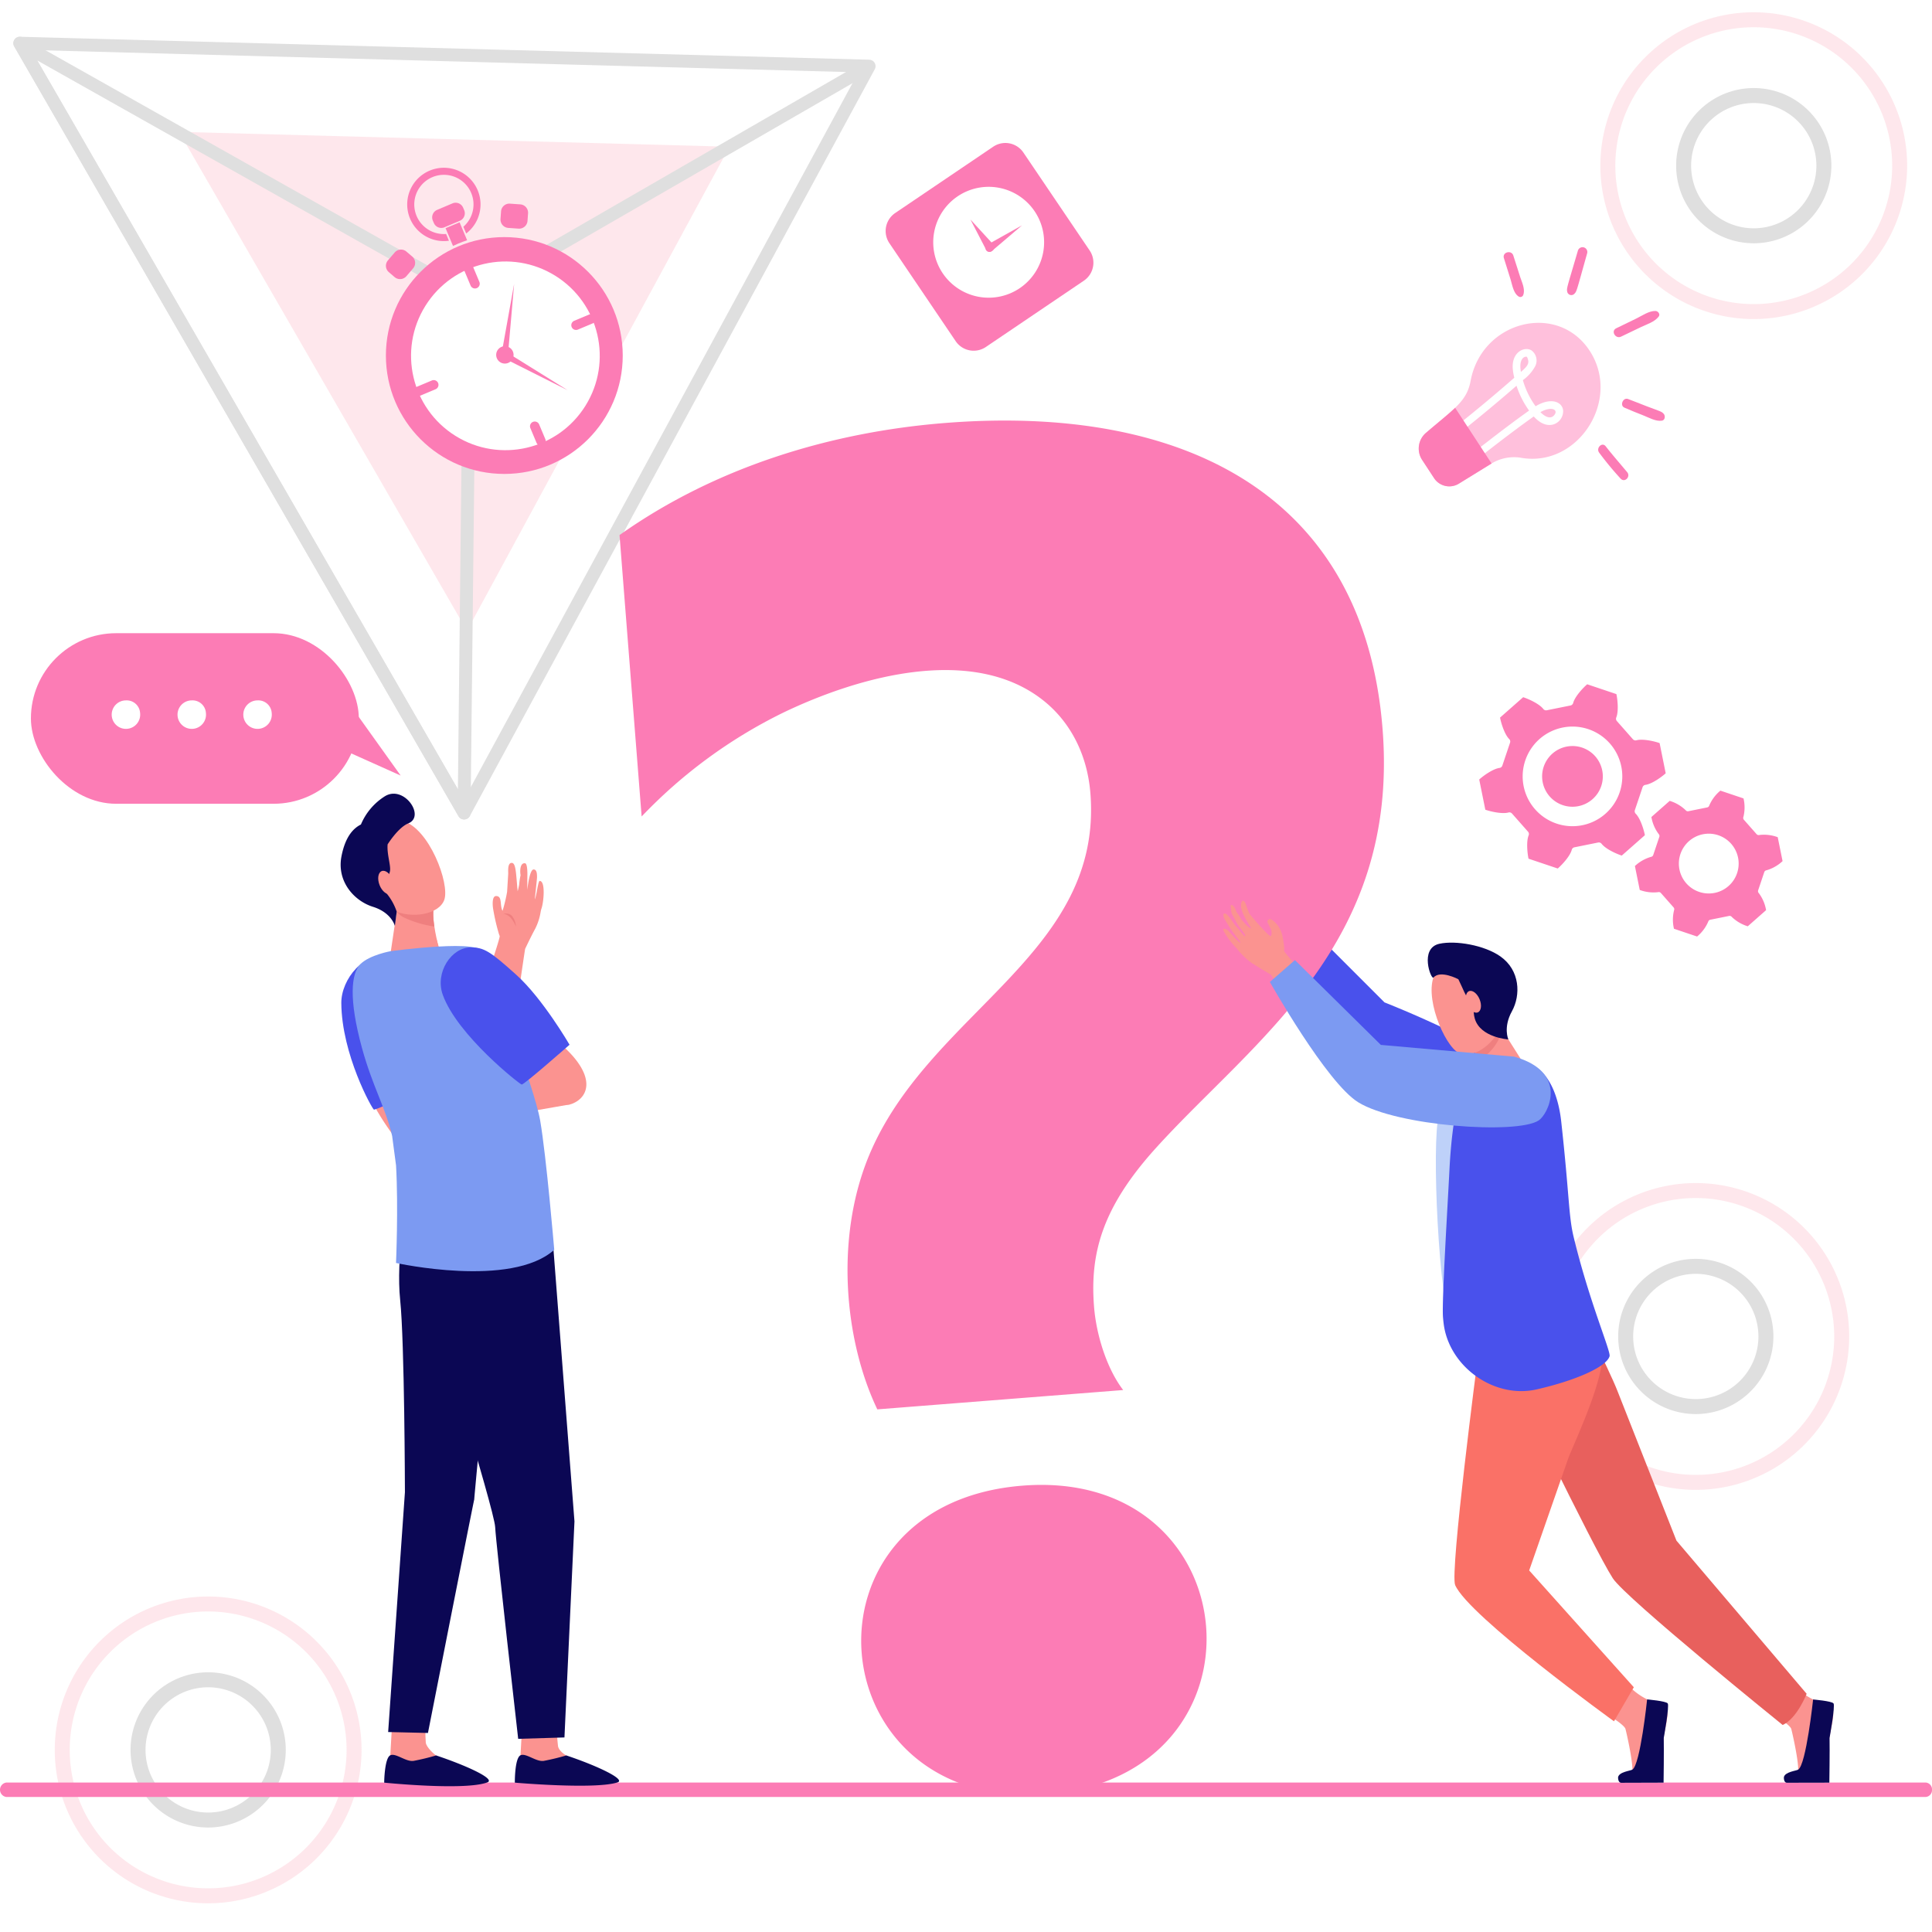 <svg xmlns="http://www.w3.org/2000/svg" xmlns:xlink="http://www.w3.org/1999/xlink" width="500" height="500" viewBox="0 0 500 500">
  <defs>
    <filter id="Path_4404" x="145.336" y="93.841" width="227.826" height="385.682" filterUnits="userSpaceOnUse">
      <feOffset dy="3" input="SourceAlpha"/>
      <feGaussianBlur stdDeviation="5" result="blur"/>
      <feFlood flood-opacity="0.161"/>
      <feComposite operator="in" in2="blur"/>
      <feComposite in="SourceGraphic"/>
    </filter>
    <filter id="Ellipse_240" x="90.872" y="52.082" width="79.575" height="79.575" filterUnits="userSpaceOnUse">
      <feOffset dy="3" input="SourceAlpha"/>
      <feGaussianBlur stdDeviation="3" result="blur-2"/>
      <feFlood flood-opacity="0.161"/>
      <feComposite operator="in" in2="blur-2"/>
      <feComposite in="SourceGraphic"/>
    </filter>
    <filter id="Path_4350" x="91.81" y="53.021" width="77.698" height="77.698" filterUnits="userSpaceOnUse">
      <feOffset dy="3" input="SourceAlpha"/>
      <feGaussianBlur stdDeviation="3" result="blur-3"/>
      <feFlood flood-opacity="0.161"/>
      <feComposite operator="in" in2="blur-3"/>
      <feComposite in="SourceGraphic"/>
    </filter>
    <filter id="Ellipse_241" x="88.158" y="49.444" width="85.112" height="85.112" filterUnits="userSpaceOnUse">
      <feOffset dy="3" input="SourceAlpha"/>
      <feGaussianBlur stdDeviation="3" result="blur-4"/>
      <feFlood flood-opacity="0.161"/>
      <feComposite operator="in" in2="blur-4"/>
      <feComposite in="SourceGraphic"/>
    </filter>
    <filter id="Path_4351" x="98.559" y="59.777" width="64.21" height="64.211" filterUnits="userSpaceOnUse">
      <feOffset dy="3" input="SourceAlpha"/>
      <feGaussianBlur stdDeviation="3" result="blur-5"/>
      <feFlood flood-opacity="0.161"/>
      <feComposite operator="in" in2="blur-5"/>
      <feComposite in="SourceGraphic"/>
    </filter>
    <filter id="Path_4352" x="98.175" y="89.379" width="24.281" height="22.064" filterUnits="userSpaceOnUse">
      <feOffset dy="3" input="SourceAlpha"/>
      <feGaussianBlur stdDeviation="3" result="blur-6"/>
      <feFlood flood-opacity="0.161"/>
      <feComposite operator="in" in2="blur-6"/>
      <feComposite in="SourceGraphic"/>
    </filter>
    <filter id="Path_4353" x="128.161" y="100.091" width="22.065" height="24.281" filterUnits="userSpaceOnUse">
      <feOffset dy="3" input="SourceAlpha"/>
      <feGaussianBlur stdDeviation="3" result="blur-7"/>
      <feFlood flood-opacity="0.161"/>
      <feComposite operator="in" in2="blur-7"/>
      <feComposite in="SourceGraphic"/>
    </filter>
    <filter id="Path_4354" x="138.873" y="72.322" width="24.281" height="22.064" filterUnits="userSpaceOnUse">
      <feOffset dy="3" input="SourceAlpha"/>
      <feGaussianBlur stdDeviation="3" result="blur-8"/>
      <feFlood flood-opacity="0.161"/>
      <feComposite operator="in" in2="blur-8"/>
      <feComposite in="SourceGraphic"/>
    </filter>
    <filter id="Path_4355" x="111.104" y="59.393" width="22.064" height="24.281" filterUnits="userSpaceOnUse">
      <feOffset dy="3" input="SourceAlpha"/>
      <feGaussianBlur stdDeviation="3" result="blur-9"/>
      <feFlood flood-opacity="0.161"/>
      <feComposite operator="in" in2="blur-9"/>
      <feComposite in="SourceGraphic"/>
    </filter>
    <filter id="Rectangle_3616" x="120.382" y="43.554" width="25.43" height="24.768" filterUnits="userSpaceOnUse">
      <feOffset dy="3" input="SourceAlpha"/>
      <feGaussianBlur stdDeviation="3" result="blur-10"/>
      <feFlood flood-opacity="0.161"/>
      <feComposite operator="in" in2="blur-10"/>
      <feComposite in="SourceGraphic"/>
    </filter>
    <filter id="Rectangle_3617" x="89.994" y="54.699" width="27.335" height="27.414" filterUnits="userSpaceOnUse">
      <feOffset dy="3" input="SourceAlpha"/>
      <feGaussianBlur stdDeviation="3" result="blur-11"/>
      <feFlood flood-opacity="0.161"/>
      <feComposite operator="in" in2="blur-11"/>
      <feComposite in="SourceGraphic"/>
    </filter>
    <filter id="Rectangle_3618" x="102.188" y="42.848" width="27.758" height="25.811" filterUnits="userSpaceOnUse">
      <feOffset dy="3" input="SourceAlpha"/>
      <feGaussianBlur stdDeviation="3" result="blur-12"/>
      <feFlood flood-opacity="0.161"/>
      <feComposite operator="in" in2="blur-12"/>
      <feComposite in="SourceGraphic"/>
    </filter>
    <filter id="Path_4356" x="96.385" y="34.416" width="36.975" height="36.973" filterUnits="userSpaceOnUse">
      <feOffset dy="3" input="SourceAlpha"/>
      <feGaussianBlur stdDeviation="3" result="blur-13"/>
      <feFlood flood-opacity="0.161"/>
      <feComposite operator="in" in2="blur-13"/>
      <feComposite in="SourceGraphic"/>
    </filter>
    <filter id="Path_4357" x="106.315" y="48.53" width="23.578" height="24.11" filterUnits="userSpaceOnUse">
      <feOffset dy="3" input="SourceAlpha"/>
      <feGaussianBlur stdDeviation="3" result="blur-14"/>
      <feFlood flood-opacity="0.161"/>
      <feComposite operator="in" in2="blur-14"/>
      <feComposite in="SourceGraphic"/>
    </filter>
    <filter id="Path_4358" x="119.413" y="80.588" width="22.497" height="22.497" filterUnits="userSpaceOnUse">
      <feOffset dy="3" input="SourceAlpha"/>
      <feGaussianBlur stdDeviation="3" result="blur-15"/>
      <feFlood flood-opacity="0.161"/>
      <feComposite operator="in" in2="blur-15"/>
      <feComposite in="SourceGraphic"/>
    </filter>
    <filter id="Path_4359" x="120.76" y="64.46" width="21.294" height="37.244" filterUnits="userSpaceOnUse">
      <feOffset dy="3" input="SourceAlpha"/>
      <feGaussianBlur stdDeviation="3" result="blur-16"/>
      <feFlood flood-opacity="0.161"/>
      <feComposite operator="in" in2="blur-16"/>
      <feComposite in="SourceGraphic"/>
    </filter>
    <filter id="Path_4360" x="120.871" y="82.056" width="35.035" height="27.922" filterUnits="userSpaceOnUse">
      <feOffset dy="3" input="SourceAlpha"/>
      <feGaussianBlur stdDeviation="3" result="blur-17"/>
      <feFlood flood-opacity="0.161"/>
      <feComposite operator="in" in2="blur-17"/>
      <feComposite in="SourceGraphic"/>
    </filter>
    <filter id="Path_4361" x="120.743" y="81.918" width="19.837" height="19.837" filterUnits="userSpaceOnUse">
      <feOffset dy="3" input="SourceAlpha"/>
      <feGaussianBlur stdDeviation="3" result="blur-18"/>
      <feFlood flood-opacity="0.161"/>
      <feComposite operator="in" in2="blur-18"/>
      <feComposite in="SourceGraphic"/>
    </filter>
    <filter id="Path_4362" x="373.818" y="168.091" width="66.262" height="65.683" filterUnits="userSpaceOnUse">
      <feOffset dy="3" input="SourceAlpha"/>
      <feGaussianBlur stdDeviation="3" result="blur-19"/>
      <feFlood flood-opacity="0.161"/>
      <feComposite operator="in" in2="blur-19"/>
      <feComposite in="SourceGraphic"/>
    </filter>
    <filter id="Path_4363" x="414.121" y="195.612" width="56.214" height="55.757" filterUnits="userSpaceOnUse">
      <feOffset dy="3" input="SourceAlpha"/>
      <feGaussianBlur stdDeviation="3" result="blur-20"/>
      <feFlood flood-opacity="0.161"/>
      <feComposite operator="in" in2="blur-20"/>
      <feComposite in="SourceGraphic"/>
    </filter>
    <filter id="Path_4427" x="220.213" y="28" width="71.762" height="71.762" filterUnits="userSpaceOnUse">
      <feOffset dy="3" input="SourceAlpha"/>
      <feGaussianBlur stdDeviation="3" result="blur-21"/>
      <feFlood flood-opacity="0.161"/>
      <feComposite operator="in" in2="blur-21"/>
      <feComposite in="SourceGraphic"/>
    </filter>
    <filter id="Path_4428" x="232.524" y="39.354" width="46.695" height="46.694" filterUnits="userSpaceOnUse">
      <feOffset dy="3" input="SourceAlpha"/>
      <feGaussianBlur stdDeviation="3" result="blur-22"/>
      <feFlood flood-opacity="0.161"/>
      <feComposite operator="in" in2="blur-22"/>
      <feComposite in="SourceGraphic"/>
    </filter>
    <filter id="Path_4429" x="242.147" y="47.808" width="24.189" height="26.352" filterUnits="userSpaceOnUse">
      <feOffset dy="3" input="SourceAlpha"/>
      <feGaussianBlur stdDeviation="3" result="blur-23"/>
      <feFlood flood-opacity="0.161"/>
      <feComposite operator="in" in2="blur-23"/>
      <feComposite in="SourceGraphic"/>
    </filter>
    <filter id="Path_4430" x="246.117" y="49.304" width="27.388" height="24.837" filterUnits="userSpaceOnUse">
      <feOffset dy="3" input="SourceAlpha"/>
      <feGaussianBlur stdDeviation="3" result="blur-24"/>
      <feFlood flood-opacity="0.161"/>
      <feComposite operator="in" in2="blur-24"/>
      <feComposite in="SourceGraphic"/>
    </filter>
    <filter id="Rectangle_3619" x="-1.002" y="154.867" width="102.864" height="62.145" filterUnits="userSpaceOnUse">
      <feOffset dy="3" input="SourceAlpha"/>
      <feGaussianBlur stdDeviation="3" result="blur-25"/>
      <feFlood flood-opacity="0.161"/>
      <feComposite operator="in" in2="blur-25"/>
      <feComposite in="SourceGraphic"/>
    </filter>
    <filter id="Path_4431" x="73.791" y="172.127" width="38.901" height="37.587" filterUnits="userSpaceOnUse">
      <feOffset dy="3" input="SourceAlpha"/>
      <feGaussianBlur stdDeviation="3" result="blur-26"/>
      <feFlood flood-opacity="0.161"/>
      <feComposite operator="in" in2="blur-26"/>
      <feComposite in="SourceGraphic"/>
    </filter>
    <filter id="Path_4432" x="19.934" y="172.258" width="25.321" height="24.508" filterUnits="userSpaceOnUse">
      <feOffset dy="3" input="SourceAlpha"/>
      <feGaussianBlur stdDeviation="3" result="blur-27"/>
      <feFlood flood-opacity="0.161"/>
      <feComposite operator="in" in2="blur-27"/>
      <feComposite in="SourceGraphic"/>
    </filter>
    <filter id="Path_4433" x="36.966" y="172.258" width="25.322" height="24.508" filterUnits="userSpaceOnUse">
      <feOffset dy="3" input="SourceAlpha"/>
      <feGaussianBlur stdDeviation="3" result="blur-28"/>
      <feFlood flood-opacity="0.161"/>
      <feComposite operator="in" in2="blur-28"/>
      <feComposite in="SourceGraphic"/>
    </filter>
    <filter id="Path_4434" x="53.999" y="172.258" width="25.321" height="24.508" filterUnits="userSpaceOnUse">
      <feOffset dy="3" input="SourceAlpha"/>
      <feGaussianBlur stdDeviation="3" result="blur-29"/>
      <feFlood flood-opacity="0.161"/>
      <feComposite operator="in" in2="blur-29"/>
      <feComposite in="SourceGraphic"/>
    </filter>
    <filter id="Path_4370" x="358.162" y="74.556" width="65.06" height="60.312" filterUnits="userSpaceOnUse">
      <feOffset dy="3" input="SourceAlpha"/>
      <feGaussianBlur stdDeviation="3" result="blur-30"/>
      <feFlood flood-opacity="0.161"/>
      <feComposite operator="in" in2="blur-30"/>
      <feComposite in="SourceGraphic"/>
    </filter>
    <filter id="Path_4371" x="367.464" y="81.335" width="46.083" height="47.402" filterUnits="userSpaceOnUse">
      <feOffset dy="3" input="SourceAlpha"/>
      <feGaussianBlur stdDeviation="3" result="blur-31"/>
      <feFlood flood-opacity="0.161"/>
      <feComposite operator="in" in2="blur-31"/>
      <feComposite in="SourceGraphic"/>
    </filter>
    <filter id="Path_4372" x="358.162" y="96.541" width="36.863" height="38.327" filterUnits="userSpaceOnUse">
      <feOffset dy="3" input="SourceAlpha"/>
      <feGaussianBlur stdDeviation="3" result="blur-32"/>
      <feFlood flood-opacity="0.161"/>
      <feComposite operator="in" in2="blur-32"/>
      <feComposite in="SourceGraphic"/>
    </filter>
    <filter id="Path_4437" x="380.143" y="56.266" width="23.243" height="29.598" filterUnits="userSpaceOnUse">
      <feOffset dy="3" input="SourceAlpha"/>
      <feGaussianBlur stdDeviation="3" result="blur-33"/>
      <feFlood flood-opacity="0.161"/>
      <feComposite operator="in" in2="blur-33"/>
      <feComposite in="SourceGraphic"/>
    </filter>
    <filter id="Path_4438" x="396.534" y="54.985" width="23.274" height="30.376" filterUnits="userSpaceOnUse">
      <feOffset dy="3" input="SourceAlpha"/>
      <feGaussianBlur stdDeviation="3" result="blur-34"/>
      <feFlood flood-opacity="0.161"/>
      <feComposite operator="in" in2="blur-34"/>
      <feComposite in="SourceGraphic"/>
    </filter>
    <filter id="Path_4439" x="408.632" y="71.475" width="29.805" height="24.78" filterUnits="userSpaceOnUse">
      <feOffset dy="3" input="SourceAlpha"/>
      <feGaussianBlur stdDeviation="3" result="blur-35"/>
      <feFlood flood-opacity="0.161"/>
      <feComposite operator="in" in2="blur-35"/>
      <feComposite in="SourceGraphic"/>
    </filter>
    <filter id="Path_4440" x="404.608" y="106.086" width="25.806" height="27.166" filterUnits="userSpaceOnUse">
      <feOffset dy="3" input="SourceAlpha"/>
      <feGaussianBlur stdDeviation="3" result="blur-36"/>
      <feFlood flood-opacity="0.161"/>
      <feComposite operator="in" in2="blur-36"/>
      <feComposite in="SourceGraphic"/>
    </filter>
    <filter id="Path_4441" x="410.787" y="94.196" width="29.059" height="23.714" filterUnits="userSpaceOnUse">
      <feOffset dy="3" input="SourceAlpha"/>
      <feGaussianBlur stdDeviation="3" result="blur-37"/>
      <feFlood flood-opacity="0.161"/>
      <feComposite operator="in" in2="blur-37"/>
      <feComposite in="SourceGraphic"/>
    </filter>
    <clipPath id="clip-FAQ">
      <rect width="500" height="500"/>
    </clipPath>
  </defs>
  <g id="FAQ" clip-path="url(#clip-FAQ)">
    <g id="Group_6257" data-name="Group 6257">
      <g id="Group_6253" data-name="Group 6253" transform="matrix(0.966, 0.259, -0.259, 0.966, -60.625, -282.72)" opacity="0.14">
        <path id="Path_2240" data-name="Path 2240" d="M311.939,237.258l-138.58,33.169,52.705,52.705,52.705,52.705Z" transform="translate(11.979 7.875)" fill="#f85373"/>
        <g id="Group_2217" data-name="Group 2217" transform="translate(137.937 213.971)">
          <path id="Path_2241" data-name="Path 2241" d="M302.236,431.115a1.677,1.677,0,0,1-1.183-.49L138.427,268a1.673,1.673,0,0,1,.794-2.81l213.8-51.172a1.673,1.673,0,0,1,2.017,2.017l-51.172,213.8a1.673,1.673,0,0,1-1.627,1.283ZM142.906,267.746l158.4,158.4,49.842-208.239Z" transform="translate(-137.937 -213.971)" fill="#161414"/>
          <path id="Path_2242" data-name="Path 2242" d="M302.236,418.182a1.671,1.671,0,0,1-1.183-.49L138.427,255.067a1.673,1.673,0,0,1,1.6-2.8l129.436,33.19a1.672,1.672,0,0,1,1.2,1.2l33.19,129.438a1.673,1.673,0,0,1-1.621,2.088ZM145.114,257.022,299.1,411.006,267.672,288.448Z" transform="translate(-137.937 -201.039)" fill="#161414"/>
          <path id="Path_2243" data-name="Path 2243" d="M237.139,299.981a1.673,1.673,0,0,1-1.183-2.856L316.782,216.3a1.672,1.672,0,0,1,2.365,2.366l-80.825,80.827A1.67,1.67,0,0,1,237.139,299.981Z" transform="translate(-104.954 -213.35)" fill="#161414"/>
        </g>
      </g>
      <g id="Group_6254" data-name="Group 6254" transform="translate(-332 127)" opacity="0.14">
        <path id="Path_1404" data-name="Path 1404" d="M385.87,365.575a39.7,39.7,0,1,1,39.7-39.7A39.745,39.745,0,0,1,385.87,365.575Zm0-75.525a35.824,35.824,0,1,0,35.824,35.824A35.864,35.864,0,0,0,385.87,290.05Z" fill="#f85373"/>
        <path id="Path_1405" data-name="Path 1405" d="M385.87,345.959a20.085,20.085,0,1,1,20.086-20.085A20.108,20.108,0,0,1,385.87,345.959Zm0-36.294a16.209,16.209,0,1,0,16.21,16.209A16.226,16.226,0,0,0,385.87,309.665Z" fill="#161414"/>
      </g>
      <g id="Group_6255" data-name="Group 6255" transform="translate(53 20)" opacity="0.14">
        <path id="Path_1404-2" data-name="Path 1404" d="M385.87,365.575a39.7,39.7,0,1,1,39.7-39.7A39.745,39.745,0,0,1,385.87,365.575Zm0-75.525a35.824,35.824,0,1,0,35.824,35.824A35.864,35.864,0,0,0,385.87,290.05Z" fill="#f85373"/>
        <path id="Path_1405-2" data-name="Path 1405" d="M385.87,345.959a20.085,20.085,0,1,1,20.086-20.085A20.108,20.108,0,0,1,385.87,345.959Zm0-36.294a16.209,16.209,0,1,0,16.21,16.209A16.226,16.226,0,0,0,385.87,309.665Z" fill="#161414"/>
      </g>
      <g id="Group_6256" data-name="Group 6256" transform="translate(68 -283)" opacity="0.14">
        <path id="Path_1404-3" data-name="Path 1404" d="M385.87,365.575a39.7,39.7,0,1,1,39.7-39.7A39.745,39.745,0,0,1,385.87,365.575Zm0-75.525a35.824,35.824,0,1,0,35.824,35.824A35.864,35.864,0,0,0,385.87,290.05Z" fill="#f85373"/>
        <path id="Path_1405-3" data-name="Path 1405" d="M385.87,345.959a20.085,20.085,0,1,1,20.086-20.085A20.108,20.108,0,0,1,385.87,345.959Zm0-36.294a16.209,16.209,0,1,0,16.21,16.209A16.226,16.226,0,0,0,385.87,309.665Z" fill="#161414"/>
      </g>
    </g>
    <g id="Group_6204" data-name="Group 6204" transform="translate(0 461.319)">
      <path id="Path_4349" data-name="Path 4349" d="M713.966,1680.49H217.283a1.88,1.88,0,0,0-.056,3.733H713.966a1.761,1.761,0,0,0,1.631-1.866h0A1.761,1.761,0,0,0,713.966,1680.49Z" transform="translate(-215.597 -1680.49)" fill="#fc7cb5"/>
    </g>
    <g id="Group_6219" data-name="Group 6219" transform="translate(334.737 242.505)">
      <path id="Path_4390" data-name="Path 4390" d="M1334.658,1023.933l16.912,16.912s32.2,12.594,35.8,20.33-3.239,7.376-10.8,6.3-28.966-14.393-28.966-14.393L1328,1030.41Z" transform="translate(-1328.001 -1023.933)" fill="#4951ec"/>
      <path id="Path_4391" data-name="Path 4391" d="M1457.9,1122.529l-4.182-1.484-8.1,3.778s-4.183,2.834-6.207,9.85,0,48.981,3.373,55.728S1457.9,1122.529,1457.9,1122.529Z" transform="translate(-1401.746 -1088.68)" fill="#bed1f9"/>
      <path id="Path_4392" data-name="Path 4392" d="M1576.187,1614.372s2.974,1.915,3.218,2.8,2.425,10.417,1.609,11.522-3.8.571-2.643,1.375c.877.608,6.53,1.073,10.143.1,1.055-.285.573-9.2.728-10.556.225-1.972,1.591-6.448.762-7.615-.4-.568-2.724-1.568-4.811-2.382a17.262,17.262,0,0,1-4.632-3.277Z" transform="translate(-1493.473 -1412.234)" fill="#fb9390"/>
      <path id="Path_4393" data-name="Path 4393" d="M1587.613,1615.941s-1.756,16.916-3.811,18.165c-.545.332-3.437.579-3.7,1.96-.007.035-.067,1.417.81,1.451l10.963-.034s.115-8.317.045-11.575c0,0,1.514-8.317,1.02-8.939S1587.613,1615.941,1587.613,1615.941Z" transform="translate(-1496.079 -1418.639)" fill="#0b0754"/>
      <path id="Path_4394" data-name="Path 4394" d="M1704.936,1614.372s2.975,1.915,3.219,2.8,2.425,10.417,1.609,11.522-3.8.571-2.643,1.375c.877.608,6.53,1.073,10.143.1,1.055-.285.573-9.2.728-10.556.225-1.972,1.591-6.448.762-7.615-.4-.568-2.724-1.568-4.811-2.382a17.268,17.268,0,0,1-4.632-3.277Z" transform="translate(-1579.313 -1412.234)" fill="#fb9390"/>
      <path id="Path_4395" data-name="Path 4395" d="M1499.921,1300.577s10.025,19.907,12.08,25.252l15.278,38.761,33.693,39.635s-2.466,6.368-6.2,8.075c0,0-40.623-32.8-43.964-37.968-5.093-7.875-28.286-56.124-28.286-56.124l-4.312-9.28Z" transform="translate(-1428.15 -1208.378)" fill="#e8605d"/>
      <path id="Path_4396" data-name="Path 4396" d="M1458.908,1287.943l.16,16.975s-7.252,55.447-5.847,58.742c3.428,8.036,41.11,35.262,41.11,35.262l5.127-8.816-27.077-30.225,10.254-29.416c2.87-6.833,8.973-20.037,8.818-27.446-.133-6.35-12.72-21.075-12.72-21.075Z" transform="translate(-1411.368 -1195.956)" fill="#fa7167"/>
      <path id="Path_4397" data-name="Path 4397" d="M1468.269,1205.049c9.984-2.268,18.064-5.8,18.892-8.58.375-1.26-5.193-13.925-9.289-30.836-1.338-5.521-1.1-10.708-3.238-30.045-.455-4.1-2.154-12.7-8.505-14.917a9.531,9.531,0,0,0-3.476-.679c-.053.01-8.082.063-11.755,2.1-.906,1.231-4.285,7.962-5.185,26.313-.393,8.012-1.993,33.737-1.664,37.917q.074.93.186,1.8C1445.671,1199.229,1457.349,1207.529,1468.269,1205.049Z" transform="translate(-1405.343 -1087.975)" fill="#4951ec"/>
      <path id="Path_4398" data-name="Path 4398" d="M1463.861,1116.132c.007,0,.017,0,.029,0,4.069-.449,14.307-13.862,14.307-13.862l-.022-.037-6.317-10s-9.3,1.694-7.484,4.528,2.84,9.628,2.84,9.628c-.031.077-.072.171-.128.284C1466.448,1108.056,1464.363,1112.168,1463.861,1116.132Z" transform="translate(-1418.582 -1069.467)" fill="#fb9390"/>
      <path id="Path_4399" data-name="Path 4399" d="M1464.932,1096.755c-1.82-2.83,7.485-4.526,7.485-4.526l.526.833a5.418,5.418,0,0,1-.261,1.9,12.159,12.159,0,0,1-5.931,6.536A18.036,18.036,0,0,0,1464.932,1096.755Z" transform="translate(-1419.139 -1069.468)" fill="#ef7f7f"/>
      <g id="Group_6218" data-name="Group 6218" transform="translate(34.765 1.449)">
        <path id="Path_4400" data-name="Path 4400" d="M1447.562,1042.725c.2-.191,7.257,11.415,5.563,16.194s-7.4,8.59-10.781,6.885c-3.745-1.886-9.407-15.2-5.994-20.843S1447.562,1042.725,1447.562,1042.725Z" transform="translate(-1434.303 -1037.232)" fill="#fb9390"/>
        <path id="Path_4401" data-name="Path 4401" d="M1435.355,1028.567c4.153-.892,11.571.334,15.748,3.272,5.136,3.613,5.305,10.025,2.991,14.216s-.921,7.278-.921,7.278-7.218-.453-8.68-5.366c-.613-2.061.15-3.458-1.237-4.62-1.068-.9-1.966-3.5-3.025-5.594,0,0-4.656-2.476-6.429-.437C1433.2,1038.013,1430.027,1029.712,1435.355,1028.567Z" transform="translate(-1432.315 -1028.282)" fill="#0b0754"/>
        <path id="Path_4402" data-name="Path 4402" d="M1462.229,1069.212c.632,1.516,1.858,2.448,2.739,2.081s1.084-1.893.452-3.409-1.858-2.448-2.739-2.08S1461.6,1067.7,1462.229,1069.212Z" transform="translate(-1452.014 -1053.245)" fill="#fb9390"/>
      </g>
      <path id="Path_4403" data-name="Path 4403" d="M1716.407,1616s-1.8,16.9-3.858,18.146c-.546.332-3.437.579-3.7,1.96-.007.035-.09,1.462.81,1.439l10.952-.022s.126-8.317.056-11.575c0,0,1.515-8.317,1.02-8.939S1716.407,1616,1716.407,1616Z" transform="translate(-1581.916 -1418.678)" fill="#0b0754"/>
    </g>
    <g transform="matrix(1, 0, 0, 1, 0, 0)" filter="url(#Path_4404)">
      <path id="Path_4404-2" data-name="Path 4404" d="M871.418,869.773c-8.7-18.209-11.1-45.383-1.609-66.937,15.993-36.38,60-51.228,56.759-92.459-.816-10.385-5.436-18.739-12.243-24.113-17.911-14.143-46.729-6.658-67.3,3.218a128.9,128.9,0,0,0-36.6,26.851l-5.722-72.822c24.69-17.52,54.566-26.681,84.385-29.024,61.1-4.8,108.289,18.116,113.091,79.237,4.38,55.743-33.29,80.438-58.56,108.3-14.027,15.468-17.2,27.383-16.111,41.185.561,7.135,3.237,15.946,7.538,21.561Zm43.874,99.582c-59.394,4.667-66.272-75.125-6.274-79.84C968.118,884.872,974.458,964.706,915.292,969.356Z" transform="translate(-644.37 -508.03)" fill="#fc7cb5"/>
    </g>
    <path id="Path_4405" data-name="Path 4405" d="M1289.276,1008.854c-.111-.5.3-.105-.459-4.041a7.415,7.415,0,0,0-1.453-2.97,6.8,6.8,0,0,0-1.347-1.178.674.674,0,0,0-1.075.63c.136.374.838,1.666.973,2.04s.2,1.292-.113,1.6-5.229-5.336-5.535-5.83a19.528,19.528,0,0,1-.843-2.255s-.429-1.335-.953-.995c-.342.223-.719,1.322.267,3.489.862,1.892,2.054,3.4,1.919,3.515-.354.291-2.49-2.267-2.49-2.267a11.256,11.256,0,0,0-1.25-1.932c-.318-.947-.9-2.125-1.5-1.664a12.29,12.29,0,0,0,.291,2.1s.745,1.335,1.063,1.992c.56,1.159,1.835,2.565,2.272,3.321.364.628.011.483-.018.556a16.554,16.554,0,0,1-1.413-1.675,13.908,13.908,0,0,1-1.407-1.69,16.76,16.76,0,0,0-1.4-1.883c-1.107-1.321-1.7-.423-.853.97.321.53.674,1.1,1.035,1.686,1.4,2.26,3.132,4.026,2.964,4.239-.218.276-3.191-3.13-3.191-3.13s-2.1-1.4-.849.659a21.086,21.086,0,0,0,3.084,3.974,19.955,19.955,0,0,0,3.742,3.682c1.932,1.23,5.066,3.087,5.066,3.087.359.434,1.277,1.847,2.547,3.843l4.685-5.637A36.631,36.631,0,0,1,1289.276,1008.854Z" transform="translate(-956.936 -762.669)" fill="#fb9390"/>
    <path id="Path_4406" data-name="Path 4406" d="M1309.718,1047.492l6.477-5.667,22.241,21.949s34.432,3.019,34.522,3.044l1.379.431c12.49,4.314,7.348,14.506,4.942,16.083-5.606,3.674-36.738,1.472-46.713-4.715C1324.355,1073.523,1309.718,1047.492,1309.718,1047.492Z" transform="translate(-981.074 -793.357)" fill="#7c9af2"/>
    <g id="Group_6225" data-name="Group 6225" transform="translate(88.159 205.41)">
      <path id="Path_4407" data-name="Path 4407" d="M614.243,1145.142a7.447,7.447,0,0,0,.706,1.828,69.129,69.129,0,0,0,6.755,9.592l3.652-8.78s-.6-2.758-1.628-6.7C620.2,1142.065,616.843,1142.634,614.243,1145.142Z" transform="translate(-605.543 -1064.945)" fill="#fb9390"/>
      <path id="Path_4408" data-name="Path 4408" d="M618.118,1068.993s-20.367,9.36-21.026,9.182c-.424-.115-8.355-14.282-8.439-27.6-.039-6.153,5.948-13.554,12.628-12.091,3.363.737,3.311,1.735,8.287,9.452S618.118,1068.993,618.118,1068.993Z" transform="translate(-588.481 -996.412)" fill="#4951ec"/>
      <path id="Path_4409" data-name="Path 4409" d="M726.505,1633.978s-.483,8.537-.486,8.555c-.178,1.084-.877,3.762-.877,4.747,0,3.7,16.47-3.142,12.778-4.783-.334-.148-2.084-1.271-2.194-2.532-.169-1.941-.6-5.868-.6-5.868Z" transform="translate(-679.482 -1393.57)" fill="#fb9390"/>
      <path id="Path_4410" data-name="Path 4410" d="M736.713,1659.13a59.372,59.372,0,0,1-5.847,1.416c-1.98.283-4.591-2.1-5.992-1.457-1.542.708-1.481,7.088-1.481,7.088s20.736,1.816,26.567-.062C752.269,1665.369,744.618,1661.767,736.713,1659.13Z" transform="translate(-678.315 -1410.238)" fill="#0b0754"/>
      <path id="Path_4411" data-name="Path 4411" d="M625.414,1633.978s-.483,8.537-.486,8.555c-.178,1.084-.877,3.762-.877,4.747,0,3.7,16.47-3.142,12.778-4.783-.334-.148-2.6-2.11-2.713-3.37-.169-1.941-.08-5.03-.08-5.03Z" transform="translate(-612.082 -1393.57)" fill="#fb9390"/>
      <path id="Path_4412" data-name="Path 4412" d="M635.378,1659.13a59.39,59.39,0,0,1-5.847,1.416c-1.98.283-4.591-2.1-5.992-1.457-1.542.708-1.6,7.088-1.6,7.088s20.83,2.117,26.689-.062C650.9,1665.267,643.283,1661.767,635.378,1659.13Z" transform="translate(-610.671 -1410.238)" fill="#0b0754"/>
      <g id="Group_6223" data-name="Group 6223" transform="translate(18.366 17.9)">
        <path id="Path_4413" data-name="Path 4413" d="M643.245,1033.365l14.505-21.686c.061-.19.193-.578.394-1.172.73-2.152,2.251-6.63,3.575-11.084l.014-.047c.416-1.557,1.3-4.273,2.151-6.9.948-2.922,2.125-6.545,2.166-7.163-.036-.106-.1-.295-.2-.547a52.844,52.844,0,0,1-1.505-6.508c-.162-.971-.324-3.333.758-3.333,1.7,0,.891,2.359,1.675,3.832a39.259,39.259,0,0,0,1.179-4.914l.284-4.611c.055-.348-.292-2.891.9-2.891l.057,0c1.072.083,1.048,2.788,1.494,7.361.141-.527.282-1.161.388-1.745a17.772,17.772,0,0,1,.363-2.414c-.216-1.274-.091-3.284,1.181-3.095.638.1.585,2.9.585,2.9-.007.385-.044,3.351-.025,3.937.131-1,.64-5.24,1.638-5.24.827,0,.893,1.143.876,2.046-.01.535-.53,5.134-.559,5.668.389-.7.852-4.75,1.237-4.75,1.613,0,1.03,5.762.438,7.263a6.983,6.983,0,0,0-.184.8,14.8,14.8,0,0,1-1.384,4.287c-1.013,1.849-2.41,4.79-2.623,5.241-.156.919-.641,4.222-1.252,8.377-.261,1.778-.548,3.728-.846,5.747l-.016,0c-.055.437-.357,1.827-1.5,7.04-1.57,7.134-1.733,7.442-1.8,7.574-.682,1.288-16.321,23.955-16.987,24.919l-.392.569Z" transform="translate(-643.245 -966.338)" fill="#fb9390"/>
        <path id="Path_4414" data-name="Path 4414" d="M717.649,1009.011s-1.177-3.213-3.273-3.219a2.282,2.282,0,0,1,2.175.4A4.6,4.6,0,0,1,717.649,1009.011Z" transform="translate(-690.67 -992.563)" fill="#ef7f7f"/>
      </g>
      <g id="Group_6224" data-name="Group 6224">
        <path id="Path_4415" data-name="Path 4415" d="M628.993,995.585l-1.867,12.6s7.115,6.1,11.262,4.811c3.48-1.079,1.093-5.935,1.093-5.935s-1.854-6.729-1.285-10.255S628.993,995.585,628.993,995.585Z" transform="translate(-614.132 -967.446)" fill="#fb9390"/>
        <path id="Path_4416" data-name="Path 4416" d="M633.351,999.4a27.671,27.671,0,0,0,8.053,2.422,17.833,17.833,0,0,1-.19-5.007c.263-1.628-1.678-2.013-3.844-1.957-2.834.259-5.36.732-5.36.732l-.359,2.422A5.911,5.911,0,0,0,633.351,999.4Z" transform="translate(-617.149 -967.448)" fill="#ef7f7f"/>
        <path id="Path_4417" data-name="Path 4417" d="M605.748,939.889c-.294,0,2.813,14.08,7.619,16.5s11.976,1.16,13.321-2.633c1.488-4.194-3.939-18.558-10.7-20.383S605.748,939.889,605.748,939.889Z" transform="translate(-599.866 -926.288)" fill="#fb9390"/>
        <path id="Path_4418" data-name="Path 4418" d="M599.582,913.294a15.9,15.9,0,0,0-6.195,7.3c-1.8.913-3.983,2.887-5.029,8.206-1.287,6.54,3.289,11.582,8.14,13.1s5.671,4.943,5.671,4.943l.48-3.687a14.857,14.857,0,0,0-2.7-4.816c-1.623-1.607.768-3.948.979-5.858.162-1.471-.853-4.326-.633-6.739,0,0,2.7-4.36,5.353-5.437C610.175,918.471,604.508,910.262,599.582,913.294Z" transform="translate(-588.138 -912.629)" fill="#0b0754"/>
        <path id="Path_4419" data-name="Path 4419" d="M621.073,974.844c.628,1.626.371,3.24-.574,3.606s-2.22-.657-2.849-2.283-.371-3.24.574-3.606S620.445,973.218,621.073,974.844Z" transform="translate(-607.586 -952.538)" fill="#fb9390"/>
      </g>
      <path id="Path_4420" data-name="Path 4420" d="M682.334,1141.651l27.98-4.868s-3.183-8.554-4.321-8.554-21.157,9.327-21.157,9.327l-1.592,3.412Z" transform="translate(-650.941 -1056.375)" fill="#fb9390"/>
      <path id="Path_4421" data-name="Path 4421" d="M629.794,1227.2s-2.791,14.4-1.654,25.321,1.227,49.708,1.227,49.708l-4.34,62.064,10.3.24s12.212-62.034,11.985-60.442,4.095-43.678,4.095-43.678l-14.559-34.578Z" transform="translate(-612.733 -1121.454)" fill="#0b0754"/>
      <path id="Path_4422" data-name="Path 4422" d="M646.143,1218.33s-1.82,12.967.455,18.654,19.512,61.489,19.74,66.039,5.96,54.838,5.96,54.838l11.976-.36,2.591-55.911-5.425-70.272-5.267-17.766Z" transform="translate(-626.352 -1113.262)" fill="#0b0754"/>
      <path id="Path_4423" data-name="Path 4423" d="M627.126,1026.719s2.953,2.068,5.707,1.828,6.648-2.952,6.648-2.952l-.541-1.958s-7.125-1.108-7.305-.988S627.126,1026.719,627.126,1026.719Z" transform="translate(-614.132 -985.976)" fill="#fb9390"/>
      <path id="Path_4424" data-name="Path 4424" d="M721.567,1105.823s10.583,10.659,15.361,8.839,6.754-8.041-4.9-17.142C721.593,1089.374,721.567,1105.823,721.567,1105.823Z" transform="translate(-677.098 -1034.39)" fill="#fb9390"/>
      <path id="Path_4425" data-name="Path 4425" d="M646.01,1076.07c-1.572-9.129-12.967-37.536-13.877-42.767-.442-2.545-6.589-2.6-12.443-2.269-6.184.351-12.326,1.186-12.326,1.186s-5.474.959-7.883,3.368-3.048,9.07.414,21.714c2.733,9.981,6.121,15.462,7.8,22.733.34,2.439.631,4.844,1.016,7.655.616,10.871-.007,25.233-.007,25.233s29.8,6.6,40.948-3.412C649.65,1109.511,647.621,1085.423,646.01,1076.07Z" transform="translate(-594.371 -991.477)" fill="#7c9af2"/>
      <path id="Path_4426" data-name="Path 4426" d="M699.181,1057.172s-11.694,10.3-12.376,10.3c-.439,0-16.687-12.756-20.437-23.235-2.073-5.794,2.276-12.275,7.243-12.254,3.443.015,4.973.962,11.8,7.1S699.181,1057.172,699.181,1057.172Z" transform="translate(-639.943 -992.206)" fill="#4951ec"/>
    </g>
    <g id="Group_6258" data-name="Group 6258">
      <g transform="matrix(1, 0, 0, 1, 0, 0)" filter="url(#Ellipse_240)">
        <circle id="Ellipse_240-2" data-name="Ellipse 240" cx="30.647" cy="30.647" r="30.647" transform="matrix(1, 0, 0, 1, 99.87, 58.36)" fill="#fc7cb5"/>
      </g>
      <g transform="matrix(1, 0, 0, 1, 0, 0)" filter="url(#Path_4350)">
        <path id="Path_4350-2" data-name="Path 4350" d="M765.555,488.733a29.849,29.849,0,1,1,15.991-39.067A29.883,29.883,0,0,1,765.555,488.733Z" transform="translate(-623.36 -372.33)" fill="#fc7cb5"/>
      </g>
      <g transform="matrix(1, 0, 0, 1, 0, 0)" filter="url(#Ellipse_241)">
        <circle id="Ellipse_241-2" data-name="Ellipse 241" cx="24.375" cy="24.375" r="24.375" transform="matrix(0.53, -0.85, 0.85, 0.53, 97.16, 96.89)" fill="#fff"/>
      </g>
      <g transform="matrix(1, 0, 0, 1, 0, 0)" filter="url(#Path_4351)">
        <path id="Path_4351-2" data-name="Path 4351" d="M776.455,496.043a23.105,23.105,0,1,1,12.379-30.24A23.131,23.131,0,0,1,776.455,496.043Z" transform="translate(-636.86 -385.85)" fill="#fff"/>
      </g>
      <g transform="matrix(1, 0, 0, 1, 0, 0)" filter="url(#Path_4352)">
        <path id="Path_4352-2" data-name="Path 4352" d="M747.838,540.544l-3.815,1.6a1.232,1.232,0,1,0,.953,2.273l3.815-1.6a1.233,1.233,0,1,0-.953-2.274Z" transform="translate(-636.09 -445.07)" fill="#fc7cb5"/>
      </g>
      <g transform="matrix(1, 0, 0, 1, 0, 0)" filter="url(#Path_4353)">
        <path id="Path_4353-2" data-name="Path 4353" d="M834,572.687a1.234,1.234,0,0,0-.66,1.613l1.6,3.815a1.233,1.233,0,0,0,2.274-.953l-1.6-3.815A1.234,1.234,0,0,0,834,572.687Z" transform="translate(-696.08 -466.5)" fill="#fc7cb5"/>
      </g>
      <g transform="matrix(1, 0, 0, 1, 0, 0)" filter="url(#Path_4354)">
        <path id="Path_4354-2" data-name="Path 4354" d="M869.953,489.365l-3.815,1.6a1.233,1.233,0,1,0,.953,2.274l3.815-1.6a1.232,1.232,0,1,0-.953-2.273Z" transform="translate(-717.51 -410.95)" fill="#fc7cb5"/>
      </g>
      <g transform="matrix(1, 0, 0, 1, 0, 0)" filter="url(#Path_4355)">
        <path id="Path_4355-2" data-name="Path 4355" d="M782.816,450.572a1.234,1.234,0,0,0-.661,1.613l1.6,3.816a1.233,1.233,0,0,0,2.274-.953l-1.6-3.815A1.233,1.233,0,0,0,782.816,450.572Z" transform="translate(-661.96 -385.08)" fill="#fc7cb5"/>
      </g>
      <g transform="matrix(1, 0, 0, 1, 0, 0)" filter="url(#Rectangle_3616)">
        <path id="Rectangle_3616-2" data-name="Rectangle 3616" d="M2.164,0H4.13A2.162,2.162,0,0,1,6.293,2.162V4.843A2.163,2.163,0,0,1,4.13,7.006H2.164A2.164,2.164,0,0,1,0,4.841V2.164A2.164,2.164,0,0,1,2.164,0Z" transform="translate(129.38 55.83) rotate(-85.98)" fill="#fc7cb5"/>
      </g>
      <g transform="matrix(1, 0, 0, 1, 0, 0)" filter="url(#Rectangle_3617)">
        <path id="Rectangle_3617-2" data-name="Rectangle 3617" d="M2.164,0H4.843A2.163,2.163,0,0,1,7.006,2.163V4.13A2.163,2.163,0,0,1,4.843,6.292H2.164A2.164,2.164,0,0,1,0,4.128V2.164A2.164,2.164,0,0,1,2.164,0Z" transform="matrix(0.65, -0.76, 0.76, 0.65, 98.99, 66.03)" fill="#fc7cb5"/>
      </g>
      <g transform="matrix(1, 0, 0, 1, 0, 0)" filter="url(#Rectangle_3618)">
        <path id="Rectangle_3618-2" data-name="Rectangle 3618" d="M2.105,0H6.422A2.106,2.106,0,0,1,8.529,2.106v.685a2.1,2.1,0,0,1-2.1,2.1H2.1A2.1,2.1,0,0,1,0,2.791V2.105A2.105,2.105,0,0,1,2.105,0Z" transform="matrix(0.92, -0.39, 0.39, 0.92, 111.19, 52.14)" fill="#fc7cb5"/>
      </g>
      <g transform="matrix(1, 0, 0, 1, 0, 0)" filter="url(#Path_4356)">
        <path id="Path_4356-2" data-name="Path 4356" d="M747.963,392.664a7.666,7.666,0,1,1,4.465-1.867l.732,1.746a9.488,9.488,0,1,0-4.463,1.87Z" transform="translate(-632.51 -335.11)" fill="#fc7cb5"/>
      </g>
      <g transform="matrix(1, 0, 0, 1, 0, 0)" filter="url(#Path_4357)">
        <path id="Path_4357-2" data-name="Path 4357" d="M770.953,423.393q1.15-.482,2.316-.866l-1.947-4.647-3.63,1.521,1.923,4.589Q770.273,423.678,770.953,423.393Z" transform="translate(-652.38 -363.35)" fill="#fc7cb5"/>
      </g>
      <g transform="matrix(1, 0, 0, 1, 0, 0)" filter="url(#Path_4358)">
        <path id="Path_4358-2" data-name="Path 4358" d="M811.314,515.452a2.248,2.248,0,1,1-2.942-1.2A2.248,2.248,0,0,1,811.314,515.452Z" transform="translate(-678.58 -427.48)" fill="#fc7cb5"/>
      </g>
      <g transform="matrix(1, 0, 0, 1, 0, 0)" filter="url(#Path_4359)">
        <path id="Path_4359-2" data-name="Path 4359" d="M814.327,465.679l-1.605,18.471a.846.846,0,0,1-1.685-.146C811.043,483.93,810.9,484.745,814.327,465.679Z" transform="translate(-681.27 -395.22)" fill="#fc7cb5"/>
      </g>
      <g transform="matrix(1, 0, 0, 1, 0, 0)" filter="url(#Path_4360)">
        <path id="Path_4360-2" data-name="Path 4360" d="M828.4,528.4l-16.568-8.321a.846.846,0,1,1,.759-1.511C812.658,518.6,811.954,518.166,828.4,528.4Z" transform="translate(-681.5 -430.42)" fill="#fc7cb5"/>
      </g>
      <g transform="matrix(1, 0, 0, 1, 0, 0)" filter="url(#Path_4361)">
        <path id="Path_4361-2" data-name="Path 4361" d="M812.748,518.626a.918.918,0,1,1-1.2-.492A.919.919,0,0,1,812.748,518.626Z" transform="translate(-681.24 -430.14)" fill="#fc7cb5"/>
      </g>
      <g transform="matrix(1, 0, 0, 1, 0, 0)" filter="url(#Path_4362)">
        <path id="Path_4362-2" data-name="Path 4362" d="M1480.759,852.116a.9.9,0,0,0-.909-.273c-1.619.438-4.552-.215-6-.722l-1.579-7.818c1.139-1.03,3.589-2.769,5.251-2.994a.9.9,0,0,0,.732-.6l2-5.943a.9.9,0,0,0-.218-.924c-1.189-1.183-2.089-4.05-2.375-5.559l5.981-5.276c1.461.472,4.193,1.723,5.219,3.05a.9.9,0,0,0,.89.332l6.145-1.241a.9.9,0,0,0,.691-.651c.431-1.621,2.463-3.834,3.626-4.836l7.56,2.542c.322,1.5.6,4.493-.033,6.045a.9.9,0,0,0,.158.936l4.147,4.7a.9.9,0,0,0,.909.273c1.62-.438,4.552.215,6,.722l1.579,7.818c-1.14,1.029-3.589,2.77-5.251,2.995a.9.9,0,0,0-.732.6l-2,5.942a.9.9,0,0,0,.218.924c1.189,1.183,2.089,4.05,2.376,5.559l-5.982,5.276c-1.461-.472-4.193-1.723-5.219-3.05a.9.9,0,0,0-.889-.332l-6.146,1.241a.9.9,0,0,0-.691.651c-.43,1.621-2.462,3.834-3.626,4.837l-7.56-2.542c-.322-1.5-.6-4.493.032-6.045a.9.9,0,0,0-.157-.936Zm17.2-1.918a7.855,7.855,0,1,0-9.254-6.145A7.855,7.855,0,0,0,1497.955,850.2Zm1,4.938a12.892,12.892,0,1,0-15.189-10.086A12.892,12.892,0,0,0,1498.951,855.136Z" transform="translate(-1089.45 -644.57)" fill="#fc7cb5"/>
      </g>
      <g transform="matrix(1, 0, 0, 1, 0, 0)" filter="url(#Path_4363)">
        <path id="Path_4363-2" data-name="Path 4363" d="M1612.16,935.161a.713.713,0,0,1,.548-.516l4.865-.982a.713.713,0,0,1,.7.263,10.21,10.21,0,0,0,4.132,2.416l4.736-4.178a10.207,10.207,0,0,0-1.881-4.4.713.713,0,0,1-.173-.731l1.582-4.706a.712.712,0,0,1,.579-.479,10.211,10.211,0,0,0,4.158-2.371l-1.25-6.191a10.213,10.213,0,0,0-4.753-.571.712.712,0,0,1-.72-.216l-3.284-3.723a.714.714,0,0,1-.125-.741,10.2,10.2,0,0,0,.026-4.786l-5.986-2.013a10.2,10.2,0,0,0-2.872,3.83.712.712,0,0,1-.547.515l-4.866.982a.712.712,0,0,1-.7-.263,10.208,10.208,0,0,0-4.133-2.416l-4.736,4.178a10.209,10.209,0,0,0,1.881,4.4.713.713,0,0,1,.173.732l-1.582,4.705a.714.714,0,0,1-.58.479,10.212,10.212,0,0,0-4.158,2.371l1.25,6.191a10.205,10.205,0,0,0,4.752.572.714.714,0,0,1,.72.216l3.284,3.723a.712.712,0,0,1,.125.742,10.2,10.2,0,0,0-.025,4.786l5.986,2.013A10.211,10.211,0,0,0,1612.16,935.161Zm1.676-7.464a7.737,7.737,0,1,1,6.053-9.116A7.737,7.737,0,0,1,1613.836,927.7Z" transform="translate(-1170.08 -699.62)" fill="#fc7cb5"/>
      </g>
      <g transform="matrix(1, 0, 0, 1, 0, 0)" filter="url(#Path_4427)">
        <path id="Path_4427-2" data-name="Path 4427" d="M1199.259,423.445,1173.9,440.6a5.627,5.627,0,0,1-7.814-1.508l-17.153-25.354a5.627,5.627,0,0,1,1.508-7.814L1175.8,388.77a5.627,5.627,0,0,1,7.813,1.507l17.153,25.354A5.627,5.627,0,0,1,1199.259,423.445Z" transform="translate(-918.76 -353.8)" fill="#fc7cb5"/>
      </g>
      <g transform="matrix(1, 0, 0, 1, 0, 0)" filter="url(#Path_4428)">
        <path id="Path_4428-2" data-name="Path 4428" d="M1211.14,428.18a14.346,14.346,0,1,1-19.921-3.844A14.345,14.345,0,0,1,1211.14,428.18Z" transform="translate(-943.39 -376.52)" fill="#fff"/>
      </g>
      <g transform="matrix(1, 0, 0, 1, 0, 0)" filter="url(#Path_4429)">
        <path id="Path_4429-2" data-name="Path 4429" d="M1213.785,447.236l5.885,6.417a1.155,1.155,0,0,1-1.7,1.561,1.207,1.207,0,0,1-.174-.249Z" transform="translate(-962.64 -393.43)" fill="#fc7cb5"/>
      </g>
      <g transform="matrix(1, 0, 0, 1, 0, 0)" filter="url(#Path_4430)">
        <path id="Path_4430-2" data-name="Path 4430" d="M1226.208,456.7l8.878-4.971-7.745,6.6a1,1,0,1,1-1.293-1.517A1.043,1.043,0,0,1,1226.208,456.7Z" transform="translate(-970.58 -396.42)" fill="#fc7cb5"/>
      </g>
      <g transform="matrix(1, 0, 0, 1, 0, 0)" filter="url(#Rectangle_3619)">
        <rect id="Rectangle_3619-2" data-name="Rectangle 3619" width="84.864" height="44.145" rx="22.073" transform="translate(8 160.87)" fill="#fc7cb5"/>
      </g>
      <g transform="matrix(1, 0, 0, 1, 0, 0)" filter="url(#Path_4431)">
        <path id="Path_4431-2" data-name="Path 4431" d="M572.032,840.985l20.9,9.368-13.994-19.587Z" transform="translate(-489.24 -652.64)" fill="#fc7cb5"/>
      </g>
      <g transform="matrix(1, 0, 0, 1, 0, 0)" filter="url(#Path_4432)">
        <path id="Path_4432-2" data-name="Path 4432" d="M417.755,834.414a3.686,3.686,0,1,1-3.661-3.254A3.475,3.475,0,0,1,417.755,834.414Z" transform="translate(-381.5 -652.9)" fill="#fff"/>
      </g>
      <g transform="matrix(1, 0, 0, 1, 0, 0)" filter="url(#Path_4433)">
        <path id="Path_4433-2" data-name="Path 4433" d="M468.861,834.414a3.686,3.686,0,1,1-3.661-3.254A3.475,3.475,0,0,1,468.861,834.414Z" transform="translate(-415.57 -652.9)" fill="#fff"/>
      </g>
      <g transform="matrix(1, 0, 0, 1, 0, 0)" filter="url(#Path_4434)">
        <path id="Path_4434-2" data-name="Path 4434" d="M519.966,834.414a3.686,3.686,0,1,1-3.661-3.254A3.475,3.475,0,0,1,519.966,834.414Z" transform="translate(-449.65 -652.9)" fill="#fff"/>
      </g>
      <g transform="matrix(1, 0, 0, 1, 0, 0)" filter="url(#Path_4370)">
        <path id="Path_4370-2" data-name="Path 4370" d="M1469.534,545.227c8.307,12.694-2.991,30.313-17.783,27.692a11.2,11.2,0,0,0-7.805,1.607l-8.18,5.042a4.72,4.72,0,0,1-6.507-1.384l-3.147-4.809a5.354,5.354,0,0,1,1.074-6.919c7.4-6.335,10.544-8.133,11.538-13.445C1441.63,537.471,1461.226,532.529,1469.534,545.227Z" transform="translate(-1058.13 -457.45)" fill="#ffc0dc"/>
      </g>
      <g transform="matrix(1, 0, 0, 1, 0, 0)" filter="url(#Path_4371)">
        <path id="Path_4371-2" data-name="Path 4371" d="M1468.635,565.771a15.656,15.656,0,0,1-.387-2.236c-.378-4.438,3.052-5.973,4.859-4.828a3.269,3.269,0,0,1,.961,4.043,10.794,10.794,0,0,1-3.207,3.64,21.429,21.429,0,0,0,3.291,6.758c4.045-2.438,6.935-1.1,7.123,1.1a3.6,3.6,0,0,1-2.159,3.472c-.818.356-2.936.846-5.443-1.928-6.828,4.815-15.738,11.931-15.766,11.952l-1.131-1.572c.027-.021,8.887-7.091,15.691-11.9a23.257,23.257,0,0,1-3.256-6.434c-7.782,6.793-14.641,12.163-14.88,12.357l-1.127-1.576C1453.7,578.216,1460.345,573.042,1468.635,565.771Zm3.282-5.406c-.6-.229-2.205.435-1.56,3.9C1472.159,562.68,1472.707,561.987,1471.917,560.365Zm3.482,14.305c.995,1.034,2.5,1.968,3.509.851C1480.2,574.088,1478.351,573.014,1475.4,574.67Z" transform="translate(-1076.74 -471.01)" fill="#fff"/>
      </g>
      <g transform="matrix(1, 0, 0, 1, 0, 0)" filter="url(#Path_4372)">
        <path id="Path_4372-2" data-name="Path 4372" d="M1444.155,618.39c-.069.041-.141.075-.209.117l-8.18,5.042a4.72,4.72,0,0,1-6.507-1.384l-3.147-4.809a5.354,5.354,0,0,1,1.074-6.919c3.29-2.818,5.739-4.738,7.532-6.469Z" transform="translate(-1058.13 -501.43)" fill="#fc7cb5"/>
      </g>
      <g transform="matrix(1, 0, 0, 1, 0, 0)" filter="url(#Path_4437)">
        <path id="Path_4437-2" data-name="Path 4437" d="M1491.312,484.676q.851,2.714,1.7,5.427c.444,1.416.774,3.713,2.156,4.517a.8.8,0,0,0,1.086-.285c.685-1.508-.3-3.437-.772-4.913q-.866-2.709-1.732-5.419c-.493-1.544-2.929-.888-2.439.673Z" transform="translate(-1102.1 -420.86)" fill="#fc7cb5"/>
      </g>
      <g transform="matrix(1, 0, 0, 1, 0, 0)" filter="url(#Path_4438)">
        <path id="Path_4438-2" data-name="Path 4438" d="M1543.25,480.154c-2.931,10-2.96,9.7-2.743,10.722a1.083,1.083,0,0,0,1.8.474c.685-.706.514-.5,3.345-10.535a1.245,1.245,0,0,0-2.4-.661Z" transform="translate(-1134.89 -418.29)" fill="#fc7cb5"/>
      </g>
      <g transform="matrix(1, 0, 0, 1, 0, 0)" filter="url(#Path_4439)">
        <path id="Path_4439-2" data-name="Path 4439" d="M1578.63,535.4l5.179-2.484c1.536-.736,3.516-1.322,4.567-2.718.462-.614-.173-1.422-.827-1.441-1.705-.05-3.524,1.256-5.014,1.98l-5.166,2.507c-1.448.7-.182,2.849,1.261,2.157Z" transform="translate(-1159.1 -451.28)" fill="#fc7cb5"/>
      </g>
      <g transform="matrix(1, 0, 0, 1, 0, 0)" filter="url(#Path_4440)">
        <path id="Path_4440-2" data-name="Path 4440" d="M1564.925,634.689a82.63,82.63,0,0,0,5.552,6.711c1.079,1.123,2.649-.526,1.684-1.684-1.86-2.232-3.771-4.408-5.566-6.7-.939-1.2-2.586.485-1.669,1.669Z" transform="translate(-1151.05 -520.52)" fill="#fc7cb5"/>
      </g>
      <g transform="matrix(1, 0, 0, 1, 0, 0)" filter="url(#Path_4441)">
        <path id="Path_4441-2" data-name="Path 4441" d="M1583.8,599.236c1.6.7,3.217,1.351,4.843,1.987,1.484.581,3.247,1.62,4.853,1.391.853-.121.951-1.259.472-1.787-.6-.661-.923-.611-4.453-1.97-1.593-.614-3.174-1.258-4.773-1.856-1.284-.48-2.212,1.677-.942,2.235Z" transform="translate(-1163.41 -496.74)" fill="#fc7cb5"/>
      </g>
    </g>
  </g>
</svg>
